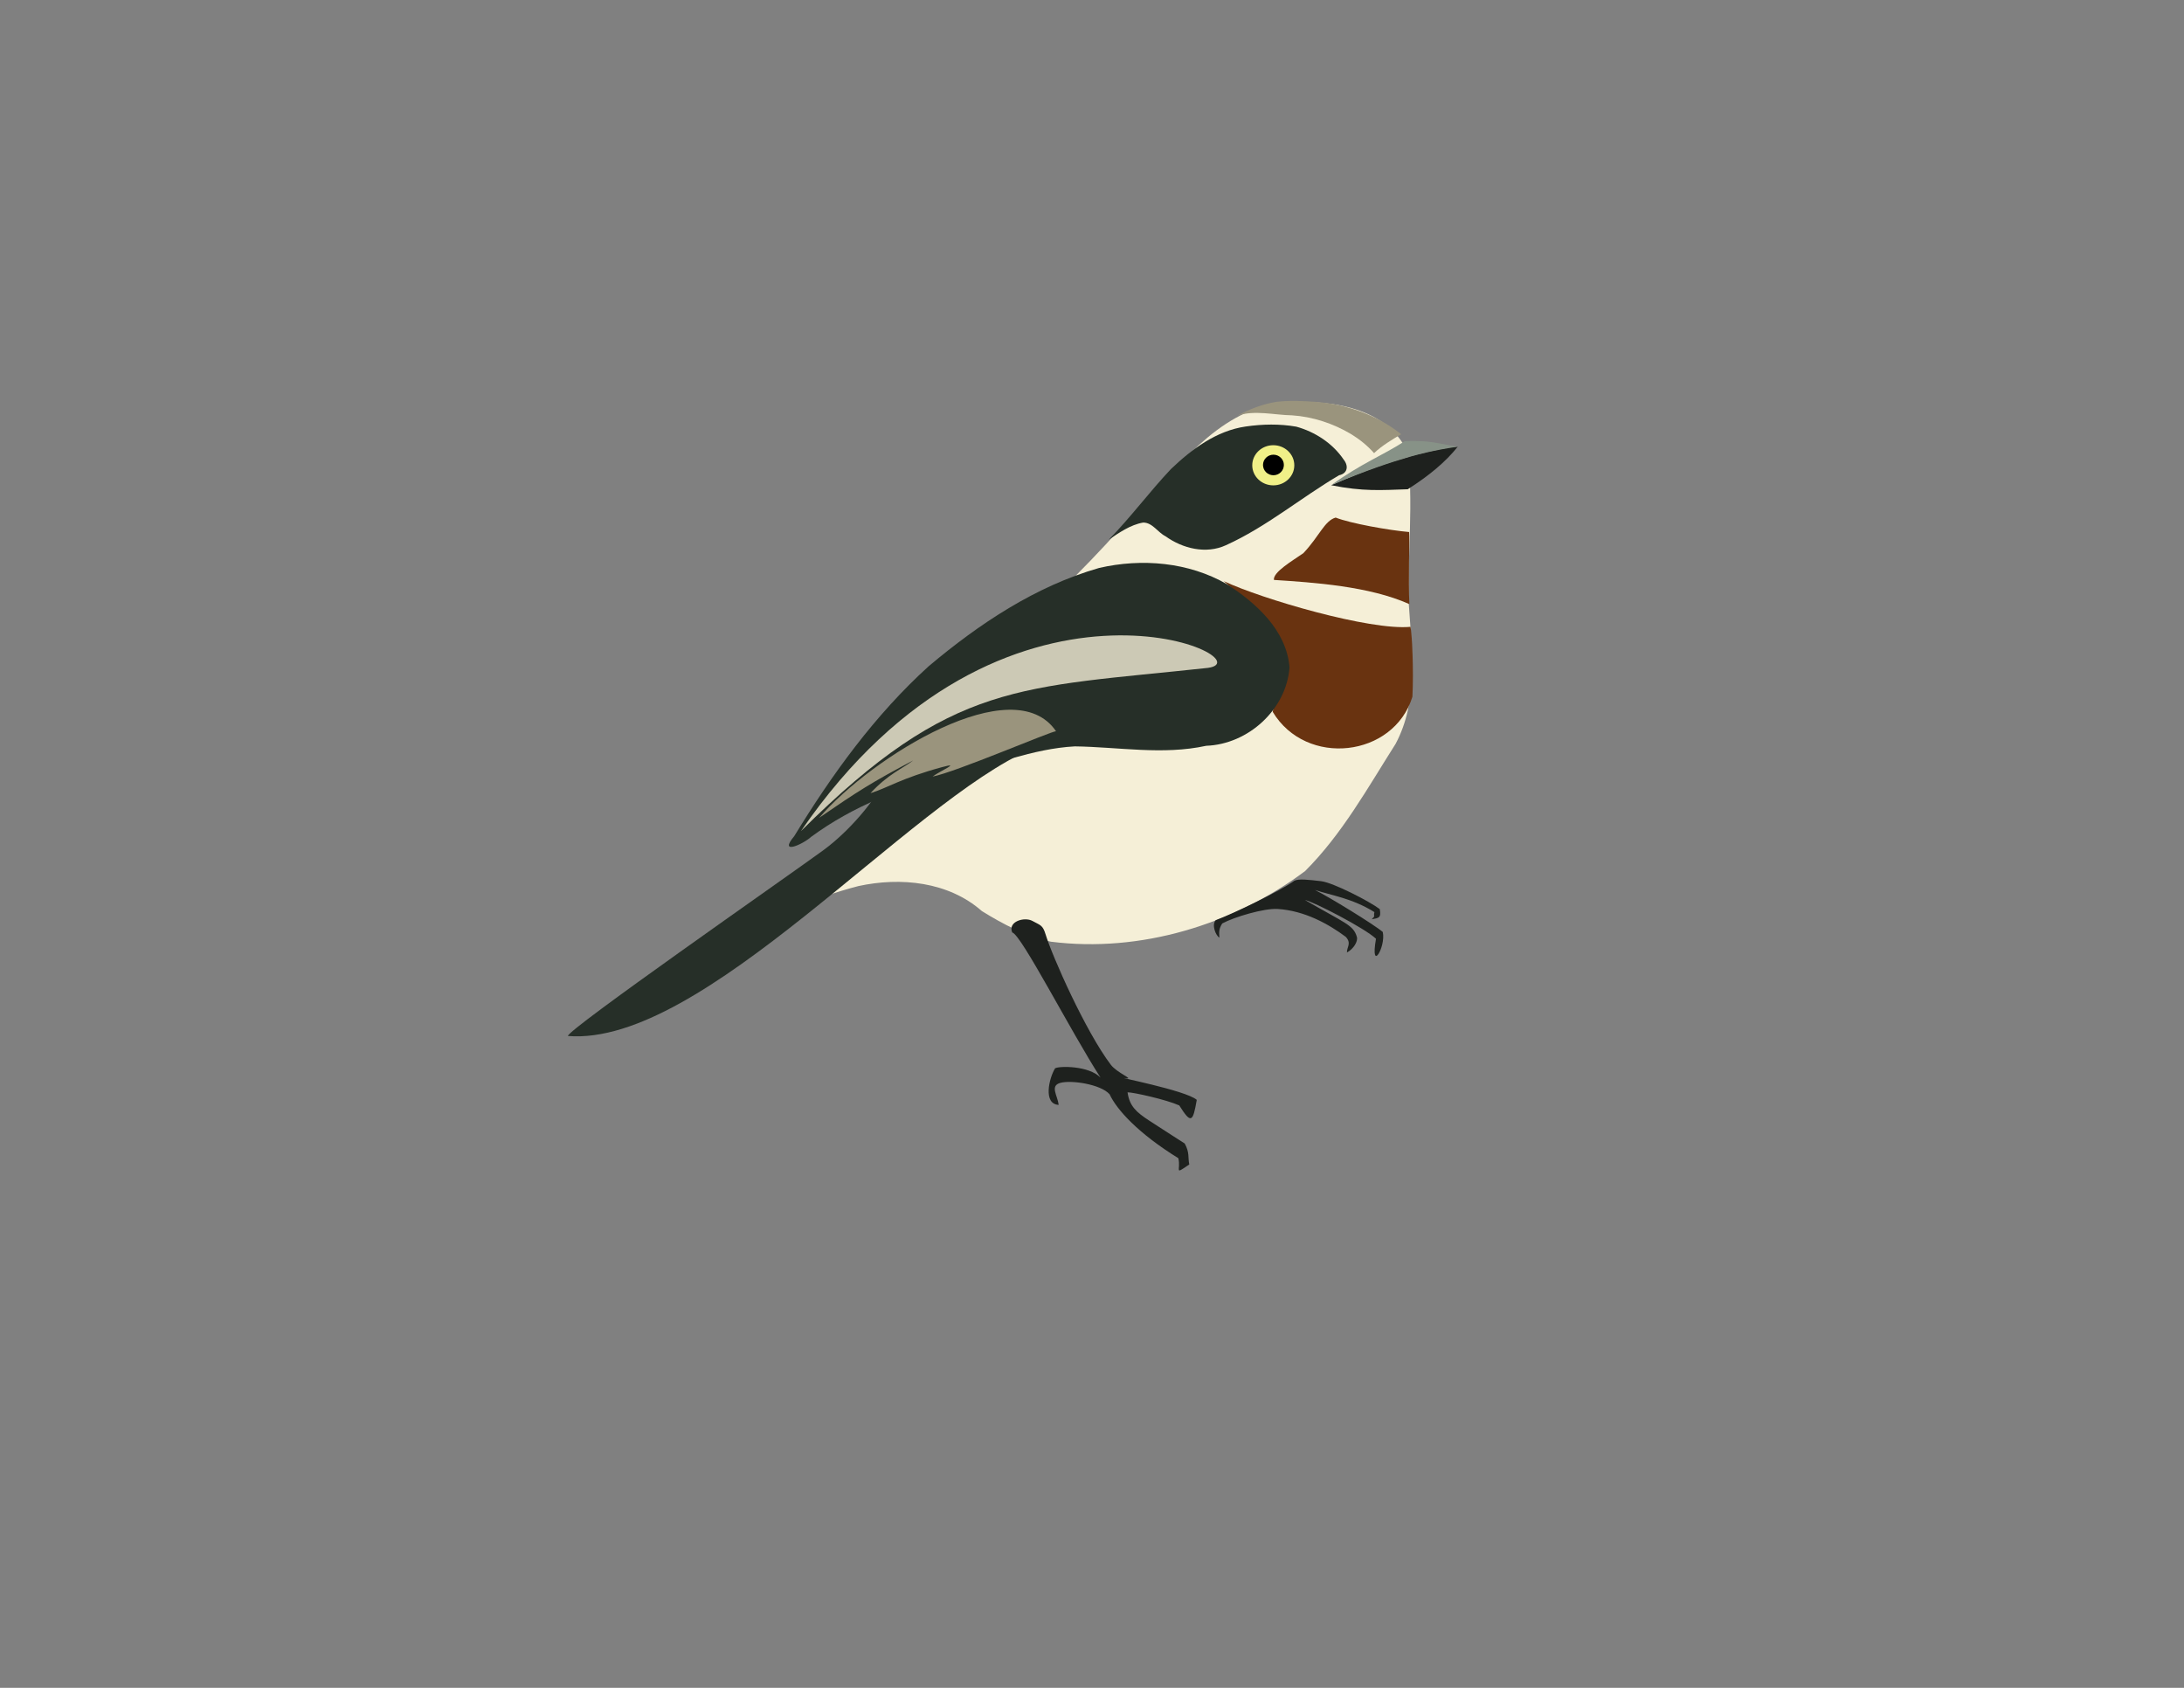 <?xml version="1.0" encoding="UTF-8" standalone="no"?>
<!-- Created with Inkscape (http://www.inkscape.org/) -->

<svg
   xmlns:dc="http://purl.org/dc/elements/1.1/"
   xmlns:cc="http://creativecommons.org/ns#"
   xmlns:rdf="http://www.w3.org/1999/02/22-rdf-syntax-ns#"
   xmlns:svg="http://www.w3.org/2000/svg"
   xmlns="http://www.w3.org/2000/svg"
   xmlns:sodipodi="http://sodipodi.sourceforge.net/DTD/sodipodi-0.dtd"
   xmlns:inkscape="http://www.inkscape.org/namespaces/inkscape"
   width="792pt"
   height="612pt"
   id="svg2"
   sodipodi:version="0.32"
   inkscape:version="0.48.2 r9819"
   sodipodi:docname="ibatis-vector-logo-bird-simplified.svg"
   version="1.0"
   inkscape:export-filename="/home/eduardo/Descargas/ibatis-vector-logo-bird-simplified.png"
   inkscape:export-xdpi="300"
   inkscape:export-ydpi="300">
  <rect width="100%" height="100%" fill="#808080" stroke="none"/>
  <defs
     id="defs4" />
  <sodipodi:namedview
     id="base"
     pagecolor="#ffffff"
     bordercolor="#666666"
     borderopacity="1.0"
     inkscape:pageopacity="0.0"
     inkscape:pageshadow="2"
     inkscape:zoom="0.98994949"
     inkscape:cx="531.06238"
     inkscape:cy="386.39143"
     inkscape:document-units="px"
     inkscape:current-layer="BirdBatis"
     inkscape:window-width="1366"
     inkscape:window-height="744"
     inkscape:window-x="0"
     inkscape:window-y="24"
     showgrid="false"
     inkscape:window-maximized="1"
     inkscape:object-nodes="true" />
  <g
     inkscape:label="Layer 1"
     inkscape:groupmode="layer"
     id="layer1">
    <g
       id="BirdBatis"
       inkscape:label="#g2568"
       transform="matrix(0.428,0,0,0.428,290.04,209.182)">
      <path
         style="fill:#f5efd7;fill-opacity:1"
         d="M 509.511,574.972 C 610.61,587.821 715.779,555.763 796.715,495.207 838.576,453.485 867.566,400.922 898.973,351.476 924.889,302.813 917.442,247.352 913.946,194.881 911.922,137.052 919.872,78.393 912.132,21.101 887.142,-31.616 818.206,-37.989 766.774,-33.671 695.49,-22.4 652.162,41.047 604.913,88.917 561.41,139.55 513.95,186.5 464.34,230.983 404.536,291.733 352.292,359.294 302.484,428.217 230.896,511.833 128.843,559.134 44.391,627.464 c -20.637,6.235 -66.483,60.263 -24.295,30.135 C 106.03,601.617 191.164,537.863 292.05,512.157 c 47.659,-10.383 101.676,-5.049 139.532,28.233 24.19,15.018 49.926,28.421 77.929,34.582 z"
         id="Body"
         inkscape:connector-curvature="0" />
      <path
         style="fill:#9a947d;stroke:none"
         d="M 905.216,1.705 C 878.004,-19.943 844.013,-32.066 809.498,-34.787 c -14.919,-1.074 -30.013,-1.813 -44.905,-0.102 -15.578,2.449 -30.444,8.278 -44.369,15.547 20.139,-6.342 41.229,-0.645 61.745,-0.243 23.433,1.545 46.433,9.14 66.588,21.125 9.661,5.88 18.57,13.061 26.068,21.546 9.061,-8.579 19.968,-14.961 30.59,-21.381 z"
         id="HeadStripe"
         inkscape:connector-curvature="0" />
      <path
         style="fill:#262f28;fill-opacity:1"
         d="m 574.83,120.933 c 24.861,-25.319 45.96,-54.022 70.282,-79.791 23.642,-22.58 51.381,-43.353 84.599,-48.124 18.849,-2.724 38.299,-3.115 57.086,0.194 21.16,5.853 41.032,18.766 53.417,37.08 5.862,7.24 4.609,15.75 -5.081,17.781 -43.166,25.376 -81.923,58.252 -127.759,79.007 -22.494,10.379 -48.921,3.87 -68.326,-10.062 -8.84,-4.415 -14.811,-15.629 -25.327,-15.485 -14.419,2.512 -26.98,11.381 -38.892,19.4 z"
         id="EyeMask"
         inkscape:connector-curvature="0" />
      <path
         inkscape:label="#path1343"
         sodipodi:nodetypes="cccccc"
         id="Chest"
         d="m 917.957,298.3 c 1.552,-29.762 -0.434,-72.404 -2.216,-78.984 -45.849,4.306 -167.601,-31.296 -210.83,-51.588 61.308,54.685 53.774,45.832 68.173,80.699 13.98,17.033 -10.886,48.006 -12.931,66.949 37.858,62.884 136.712,51.425 157.804,-17.076 z"
         style="fill:#693310;fill-opacity:1;stroke:none"
         inkscape:connector-curvature="0" />
      <path
         inkscape:label="#path2505"
         sodipodi:nodetypes="cccccc"
         id="Beard"
         d="m 914.52,193.679 c -1.303,-24.839 0.402,-74.61 -0.274,-81.459 -22.279,-1.903 -66.533,-9.734 -82.991,-16.332 -12.716,3.684 -18.072,20.612 -36.499,40.219 -12.989,9.002 -34.522,21.572 -33.253,30.216 44.707,2.888 107.687,7.012 153.017,27.356 z"
         style="fill:#693310"
         inkscape:connector-curvature="0" />
      <path
         inkscape:label="#Tail"
         sodipodi:nodetypes="ccccc"
         id="TailUpper"
         d="m 487.659,357.316 c -138.644,59.576 -370.858,336.33 -523.721,324.164 -1.513,-6.514 243.804,-177.266 288.077,-209.492 34.84,-25.321 68.027,-68.675 68.578,-81.717 22.191,-8.433 141.12,-33.677 167.067,-32.955 z"
         style="fill:#262f28;fill-opacity:1;stroke:none"
         inkscape:connector-curvature="0" />
      <path
         inkscape:label="#path1339"
         sodipodi:nodetypes="cccssssccccsccccsc"
         id="LegLeft"
         d="m 596.137,745.097 c 6.73,-0.031 44.222,8.385 58.433,14.821 13.301,21.071 15.378,19.224 19.767,-6.287 -12.3,-10.916 -96.571,-26.825 -79.867,-24.39 9.5,1.385 -10.274,-6.092 -17.222,-15.254 -28.452,-37.52 -65.992,-122.08 -73.687,-147.251 -3.279,-10.728 -5.746,-10.15 -14.82,-15.183 -9.074,-5.033 -28.159,0.689 -22.868,12.979 10.19,2.229 65.994,111.679 99.737,163.958 -13.217,-13.684 -46.82,-13.211 -51.324,-10.501 -6.915,11.242 -13.749,40.485 4.072,41.301 -1.341,-10.679 -10.081,-21.383 1.65,-24.789 12.2,-3.542 45.795,1.441 55.859,12.817 8.029,17.422 32.401,44.237 77.642,72.206 3.292,13.18 -5.808,19.572 12.375,7.06 -1.724,-7.892 0.593,-13.259 -5.172,-23.676 0,0 -25.247,-16.147 -40.071,-25.828 -14.824,-9.681 -22.256,-16.431 -24.505,-31.981 z"
         style="fill:#1e211e"
         inkscape:connector-curvature="0" />
      <path
         inkscape:label="#path2515"
         sodipodi:nodetypes="scccccccsccccsccs"
         id="LegRight"
         d="m 855.216,569.62 c -3.888,-13.548 -12.749,-15.167 -58.632,-41.731 9.71,1.938 67.274,31.561 80.227,43.743 -6.824,39.35 11.396,9.521 7.666,-7.629 -9.602,-8.284 -61.807,-40.312 -76.747,-47.499 18.686,6.234 41.732,9.205 67.298,25.03 -1.434,6.02 1.752,3.173 -3.046,8.134 7.699,-1.588 10.943,-1.145 9.114,-11.493 -11.678,-8.833 -52.673,-29.973 -66.277,-31.545 -13.604,-1.572 -25.323,-3.021 -30.219,-0.504 -16.263,11.685 -68.345,36.933 -88.821,44.537 -4.897,5.331 -0.041,17.262 4.098,19.739 -0.191,-5.764 -1.03,-9.178 3.204,-16.02 13.578,-7.346 47.381,-17.363 62.684,-16.381 30.606,1.963 57.668,17.108 76.951,31.536 6.836,7.451 0.88,11.735 1.32,17.603 7.599,-4.072 12.573,-12.662 11.179,-17.52 z"
         style="fill:#1e211e;fill-opacity:1;stroke:none"
         inkscape:connector-curvature="0" />
      <g
         inkscape:label="#g2532"
         id="Beak"
         transform="matrix(-1,0,0,1,933.097,0)">
        <path
           style="fill:#1e211e"
           d="m 106.925,59.359 c -36.118,7.238 -56.372,5.545 -86.549,4.547 -24.463,-15.64 -42.777,-30.942 -56.445,-48.064 10.282,0.444 26.446,3.735 50.502,10.039 24.056,6.304 54.932,16.693 92.493,33.477 z"
           id="BeakLower"
           sodipodi:nodetypes="cccsc"
           inkscape:label="#path2513"
           inkscape:connector-curvature="0" />
        <path
           sodipodi:nodetypes="cccsc"
           id="BeakUpper"
           d="M 106.466,58.97 C 72.681,34.597 48.995,25.886 23.619,9.524 -5.397,8.454 -14.165,12.391 -35.864,15.827 c 27.277,4.06 45.43,8.907 53.795,11.35 23.871,6.971 46.672,14.562 88.535,31.793 z"
           style="fill:#879287;fill-opacity:1"
           inkscape:label="#path2530"
           inkscape:connector-curvature="0" />
      </g>
      <g
         inkscape:label="#g2545"
         id="Eye"
         transform="matrix(-1,0,0,1,933.097,0)">
        <path
           sodipodi:type="arc"
           style="fill:#f0f088;fill-opacity:1;stroke:none"
           id="path2541"
           sodipodi:cx="178.39285"
           sodipodi:cy="38.612183"
           sodipodi:rx="23.75"
           sodipodi:ry="22.678572"
           d="m 202.143,38.612 c 0,12.525 -10.633,22.679 -23.75,22.679 -13.117,0 -23.75,-10.154 -23.75,-22.679 0,-12.525 10.633,-22.679 23.75,-22.679 13.117,0 23.75,10.154 23.75,22.679 z"
           transform="translate(-6.071,-1.786)" />
        <path
           sodipodi:type="arc"
           style="fill:#000000;fill-opacity:1;stroke:none"
           id="path2543"
           sodipodi:cx="175.35715"
           sodipodi:cy="39.326466"
           sodipodi:rx="11.785714"
           sodipodi:ry="11.607142"
           d="m 187.143,39.326 c 0,6.41 -5.277,11.607 -11.786,11.607 -6.509,0 -11.786,-5.197 -11.786,-11.607 0,-6.41 5.277,-11.607 11.786,-11.607 6.509,0 11.786,5.197 11.786,11.607 z"
           transform="translate(-3.214,-2.857)" />
      </g>
      <g
         inkscape:label="#g2560"
         id="Wing"
         transform="matrix(-1,0,0,1,933.097,0)">
        <path
           style="fill:#262f28;fill-opacity:1"
           d="m 224.611,171.184 c -33.143,21.468 -67.146,51.944 -70.641,93.832 3.471,47.757 46.785,86.973 94.121,88.663 49.012,10.699 99.019,1.343 148.384,0.658 48.115,2.53 92.888,22.096 139.573,32.137 56.259,13.997 111.205,35.426 158.205,69.948 10.05,9.066 37.3,20.83 19.269,-0.652 C 670.904,386.056 622.302,318.783 561.523,263.739 504.722,215.97 441.029,173.459 369.098,152.805 320.884,141.695 267.922,146.141 224.611,171.184 z"
           id="WingBackground"
           inkscape:connector-curvature="0" />
        <path
           style="fill:#9a947d;stroke:none"
           d="m 685.43,435.076 c -43.425,-29.826 -59.892,-40.353 -106.408,-64.91 12.35,9.44 28.173,15.246 48.362,37.054 -19.453,-6.016 -34.278,-16.744 -80.542,-29.351 -23.132,-6.304 1.941,4.096 10.352,10.591 -26.439,-5.121 -134.523,-51.525 -139.445,-51.219 47.904,-70.54 207.797,28.295 267.68,97.836 z"
           id="WingTip"
           sodipodi:nodetypes="cccsccc"
           inkscape:label="#path1347"
           inkscape:connector-curvature="0" />
        <path
           style="fill:#f5efd7;fill-opacity:0.803;fill-rule:evenodd;stroke:none"
           d="M 245.922,265.652 C 458.628,288.783 534.148,279.308 705.899,450.005 477.769,117.873 176.207,255.763 245.922,265.652 z"
           id="WingStripe"
           inkscape:connector-curvature="0"
           sodipodi:nodetypes="ccc" />
      </g>
      <path
         style="fill:#000000;fill-opacity:0"
         id="path3153"
         d="m 605.465,195.747 c 7.924,-3.124 16.207,-5.261 24.373,-7.649 12.07,-3.654 24.32,-6.576 36.67,-9.096 4.476,-0.907 8.964,-1.793 13.526,-2.101 1.118,-0.058 2.242,-0.1 3.362,-0.049 0.387,0.014 0.774,0.015 1.161,0.013 0.223,-0.006 0.446,-0.006 0.669,-0.004 1.198,0.037 2.396,0.036 3.595,0.037 1.464,0.004 2.927,-0.004 4.391,-0.01 1.361,-0.156 1.916,0.12 3.085,0.719 1.343,0.703 2.529,1.543 3.6,2.616 1.136,1.161 2.08,2.504 2.778,3.969 0.454,0.792 0.455,1.706 0.663,2.564 0.158,0.589 0.53,0.974 1.018,1.318 0.854,0.461 1.765,0.674 2.72,0.833 0.153,0.021 0.307,0.042 0.46,0.063 0,0 -8.7,6.095 -8.7,6.095 l 0,0 c -0.154,-0.033 -0.308,-0.065 -0.462,-0.097 -1.067,-0.253 -2.128,-0.583 -3.031,-1.228 -0.591,-0.514 -1.098,-1.086 -1.335,-1.847 -0.298,-0.8 -0.142,-1.709 -0.55,-2.493 -0.601,-1.373 -1.481,-2.603 -2.556,-3.648 -1.024,-0.967 -2.186,-1.695 -3.457,-2.302 -0.908,-0.411 -1.817,-0.352 -2.803,-0.335 -1.454,-0.006 -2.909,-0.014 -4.363,-0.01 -1.233,0.002 -2.465,0.002 -3.697,0.038 -0.223,0.001 -0.446,0.002 -0.669,-0.009 -0.393,-0.01 -0.786,-0.022 -1.178,-0.044 -1.045,-0.042 -2.09,-0.027 -3.134,0.027 -4.346,0.284 -8.64,1.027 -12.92,1.811 -12.221,2.321 -24.304,5.215 -36.206,8.855 -8.516,2.57 -17.157,4.936 -25.314,8.53 0,0 8.306,-6.564 8.306,-6.564 z"
         inkscape:connector-curvature="0"
         transform="matrix(2.334,0,0,2.334,-676.913,-488.203)" />
    </g>
  </g>
</svg>
